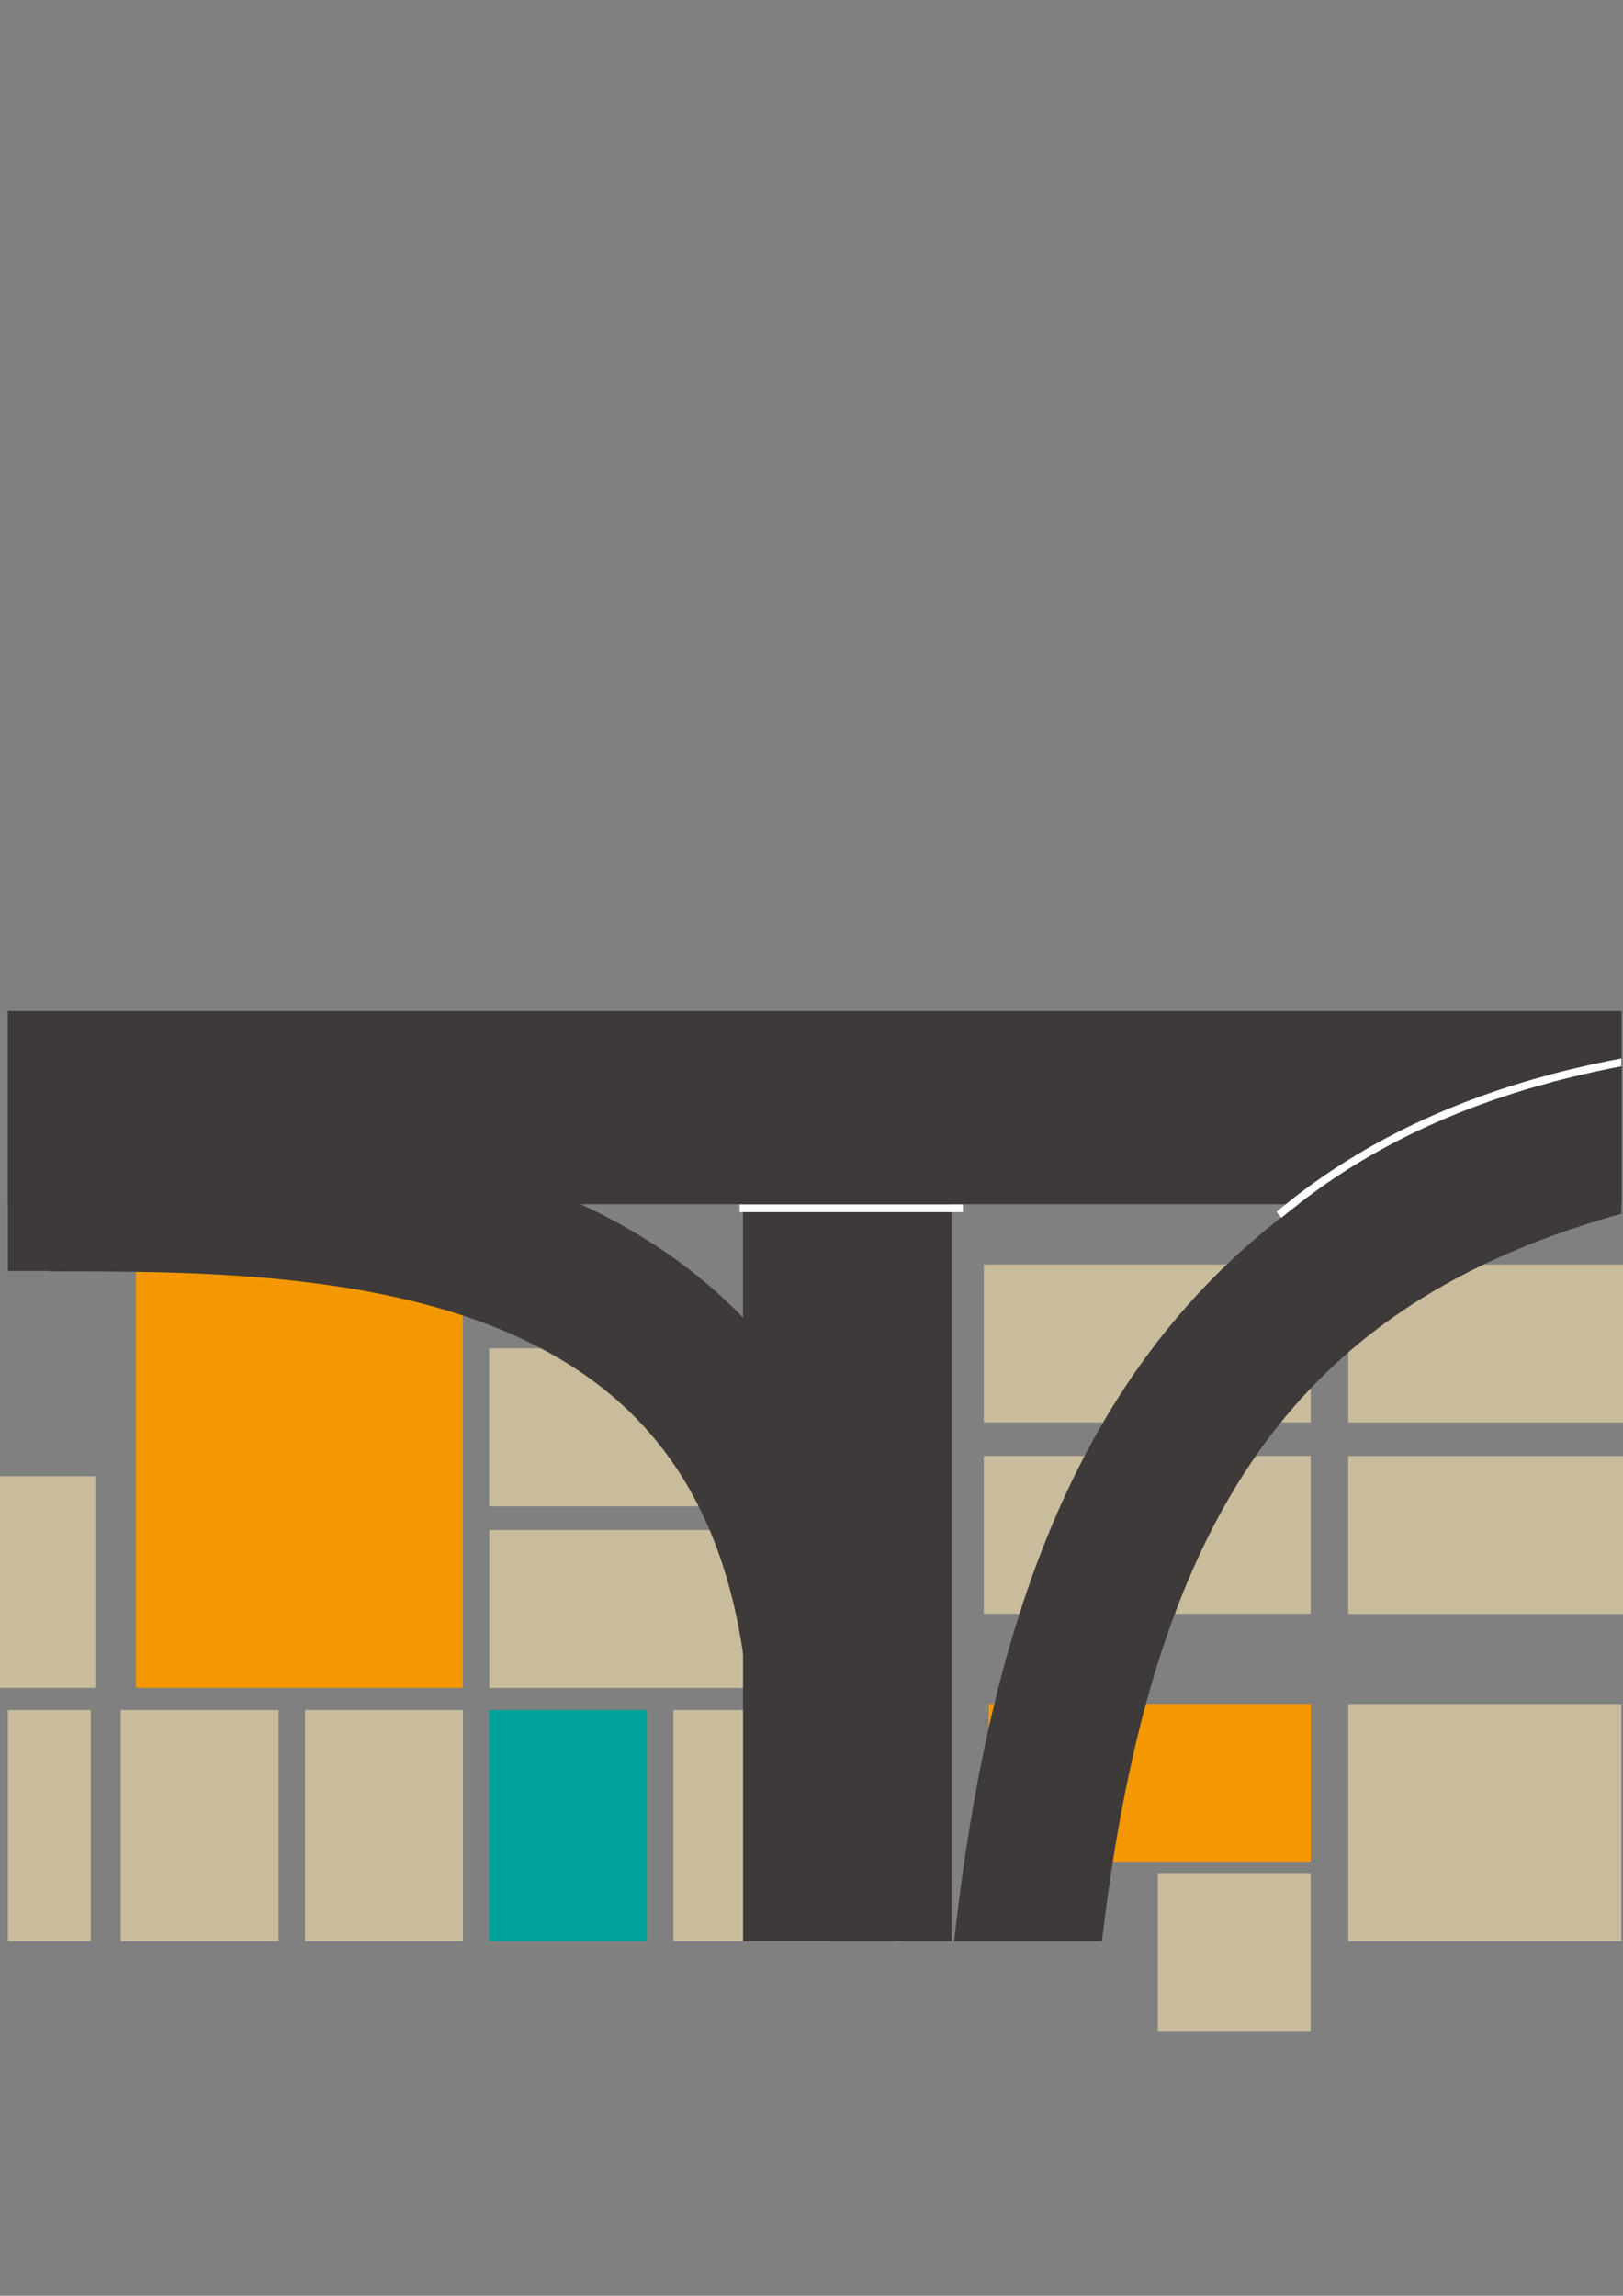 <?xml version="1.0" encoding="utf-8"?>
<!-- Generator: Adobe Illustrator 22.1.0, SVG Export Plug-In . SVG Version: 6.00 Build 0)  -->
<svg version="1.1" id="レイヤー_1" xmlns="http://www.w3.org/2000/svg" xmlns:xlink="http://www.w3.org/1999/xlink" x="0px"
	 y="0px" viewBox="0 0 595.3 841.9" style="enable-background:new 0 0 595.3 841.9;" xml:space="preserve">
<rect x="0" y="0" width="595.3" height="841.9" fill="#808080" stroke="none"/>
<style type="text/css">
	.st0{clip-path:url(#SVGID_2_);}
	.st1{clip-path:url(#SVGID_4_);fill:#C9BC9C;}
	.st2{clip-path:url(#SVGID_4_);fill:#00A29A;}
	.st3{clip-path:url(#SVGID_4_);fill:#F39800;}
	.st4{clip-path:url(#SVGID_4_);fill:#3E3A39;}
	.st5{clip-path:url(#SVGID_4_);fill:none;stroke:#FFFFFF;stroke-width:2.835;stroke-miterlimit:10;}
	.st6{clip-path:url(#SVGID_4_);fill:none;stroke:#3E3A39;stroke-width:53.858;stroke-miterlimit:10;}
	.st7{clip-path:url(#SVGID_4_);fill:none;stroke:#3E3A39;stroke-width:70.866;stroke-miterlimit:10;}
	.st8{clip-path:url(#SVGID_4_);fill:none;stroke:#3E3A39;stroke-width:76.535;stroke-miterlimit:10;}
</style>
<g>
	<defs>
		<rect id="SVGID_1_" x="-2.8" y="370.8" width="772" height="424"/>
	</defs>
	<clipPath id="SVGID_2_">
		<use xlink:href="#SVGID_1_"  style="overflow:visible;"/>
	</clipPath>
	<g class="st0">
		<defs>
			<rect id="SVGID_3_" x="2.9" y="132.7" width="591.8" height="579.2"/>
		</defs>
		<clipPath id="SVGID_4_">
			<use xlink:href="#SVGID_3_"  style="overflow:visible;"/>
		</clipPath>
		<rect x="-24.6" y="627.1" class="st1" width="57.9" height="119.9"/>
		<rect x="111.9" y="627.1" class="st1" width="57.9" height="119.9"/>
		<rect x="247" y="627.1" class="st1" width="57.9" height="119.9"/>
		<rect x="179.4" y="627.1" class="st2" width="57.9" height="119.9"/>
		<rect x="44.3" y="627.1" class="st1" width="57.9" height="119.9"/>
		<rect x="343.2" y="233.2" class="st1" width="57.9" height="119.9"/>
		<rect x="479.7" y="233.2" class="st1" width="57.9" height="119.9"/>
		<rect x="614.8" y="233.2" class="st1" width="57.9" height="119.9"/>
		<rect x="547.3" y="233.2" class="st2" width="57.9" height="119.9"/>
		<rect x="412.2" y="233.2" class="st1" width="57.9" height="119.9"/>
		<rect x="-61" y="103.2" class="st1" width="57.9" height="119.9"/>
		<rect x="75.4" y="103.2" class="st1" width="57.9" height="119.9"/>
		<rect x="210.5" y="103.2" class="st1" width="57.9" height="119.9"/>
		<rect x="143" y="103.2" class="st2" width="57.9" height="119.9"/>
		
			<rect x="31" y="480.3" transform="matrix(-1.836970e-16 1 -1 -1.836970e-16 650.058 430.468)" class="st3" width="157.5" height="119.9"/>
		<rect x="7.9" y="103.2" class="st1" width="57.9" height="119.9"/>
		
			<rect x="210.4" y="463.5" transform="matrix(-1.836970e-16 1 -1 -1.836970e-16 762.828 284.071)" class="st1" width="57.9" height="119.9"/>
		
			<rect x="-77" y="507.1" transform="matrix(-1.836970e-16 1 -1 -1.836970e-16 542.06 538.466)" class="st1" width="157.5" height="66.4"/>
		<rect x="-321.9" y="388.7" class="st4" width="525.1" height="77.4"/>
		<line class="st5" x1="329.5" y1="589.7" x2="329.5" y2="887.2"/>
		<rect x="494.5" y="624.9" class="st1" width="139.6" height="119.9"/>
		
			<rect x="391.8" y="655.9" transform="matrix(-1.836970e-16 1 -1 -1.836970e-16 1136.604 295.087)" class="st1" width="57.9" height="119.9"/>
		
			<rect x="391.8" y="593.8" transform="matrix(-1.836970e-16 1 -1 -1.836970e-16 1074.57 233.052)" class="st3" width="57.9" height="119.9"/>
		
			<rect x="525.5" y="502.9" transform="matrix(-1.836970e-16 1 -1 -1.836970e-16 1117.295 8.453)" class="st1" width="57.9" height="119.9"/>
		
			<rect x="210.4" y="530.1" transform="matrix(-1.836970e-16 1 -1 -1.836970e-16 829.466 350.708)" class="st1" width="57.9" height="119.9"/>
		
			<rect x="586.2" y="67.6" transform="matrix(-1.836970e-16 1 -1 -1.836970e-16 742.713 -487.617)" class="st1" width="57.9" height="119.9"/>
		
			<rect x="298.8" y="111.2" transform="matrix(-1.836970e-16 1 -1 -1.836970e-16 521.944 -233.222)" class="st1" width="157.5" height="66.4"/>
		
			<rect x="586.2" y="134.2" transform="matrix(-1.836970e-16 1 -1 -1.836970e-16 809.35 -420.98)" class="st1" width="57.9" height="119.9"/>
		
			<rect x="406.8" y="84.4" transform="matrix(-1.836970e-16 1 -1 -1.836970e-16 629.942 -341.221)" class="st3" width="157.5" height="119.9"/>
		
			<rect x="391.8" y="502.9" transform="matrix(-1.836970e-16 1 -1 -1.836970e-16 983.633 142.115)" class="st1" width="57.9" height="119.9"/>
		
			<rect x="525.5" y="432.7" transform="matrix(-1.836970e-16 1 -1 -1.836970e-16 1047.105 -61.736)" class="st1" width="57.9" height="119.9"/>
		
			<rect x="391.8" y="432.7" transform="matrix(-1.836970e-16 1 -1 -1.836970e-16 913.443 71.925)" class="st1" width="57.9" height="119.9"/>
		
			<rect x="180.3" y="272.4" transform="matrix(-1.836970e-16 1 -1 -1.836970e-16 541.575 123.117)" class="st1" width="57.9" height="119.9"/>
		
			<rect x="52.4" y="272.4" transform="matrix(-1.836970e-16 1 -1 -1.836970e-16 413.646 251.046)" class="st1" width="57.9" height="119.9"/>
		
			<rect x="180.3" y="202.2" transform="matrix(-1.836970e-16 1 -1 -1.836970e-16 471.385 52.927)" class="st1" width="57.9" height="119.9"/>
		
			<rect x="52.4" y="202.2" transform="matrix(-1.836970e-16 1 -1 -1.836970e-16 343.456 180.856)" class="st1" width="57.9" height="119.9"/>
		
			<rect x="-76.1" y="272.4" transform="matrix(-1.836970e-16 1 -1 -1.836970e-16 285.235 379.457)" class="st1" width="57.9" height="119.9"/>
		
			<rect x="-76.1" y="202.2" transform="matrix(-1.836970e-16 1 -1 -1.836970e-16 215.045 309.267)" class="st1" width="57.9" height="119.9"/>
		<path class="st6" d="M18.3,439.3c104,0,282.2-0.4,283.9,204.3"/>
		<path class="st6" d="M369.4,934.7c-4.3-329,30.2-501,297.5-530.2"/>
		<line class="st7" x1="639.4" y1="406.1" x2="-72.5" y2="406.1"/>
		<line class="st7" x1="639.4" y1="406.1" x2="-72.5" y2="406.1"/>
		<line class="st7" x1="639.4" y1="406.1" x2="-72.5" y2="406.1"/>
		<line class="st8" x1="310.8" y1="743.5" x2="310.8" y2="31.6"/>
		<path class="st5" d="M469.1,445.5c48.4-40.5,114.9-61.9,207.5-64"/>
		<line class="st5" x1="264.8" y1="369.2" x2="349.8" y2="369.2"/>
		<line class="st5" x1="271.3" y1="443.1" x2="353.2" y2="443.1"/>
	</g>
</g>
<g>
</g>
<g>
</g>
<g>
</g>
<g>
</g>
<g>
</g>
<g>
</g>
</svg>
